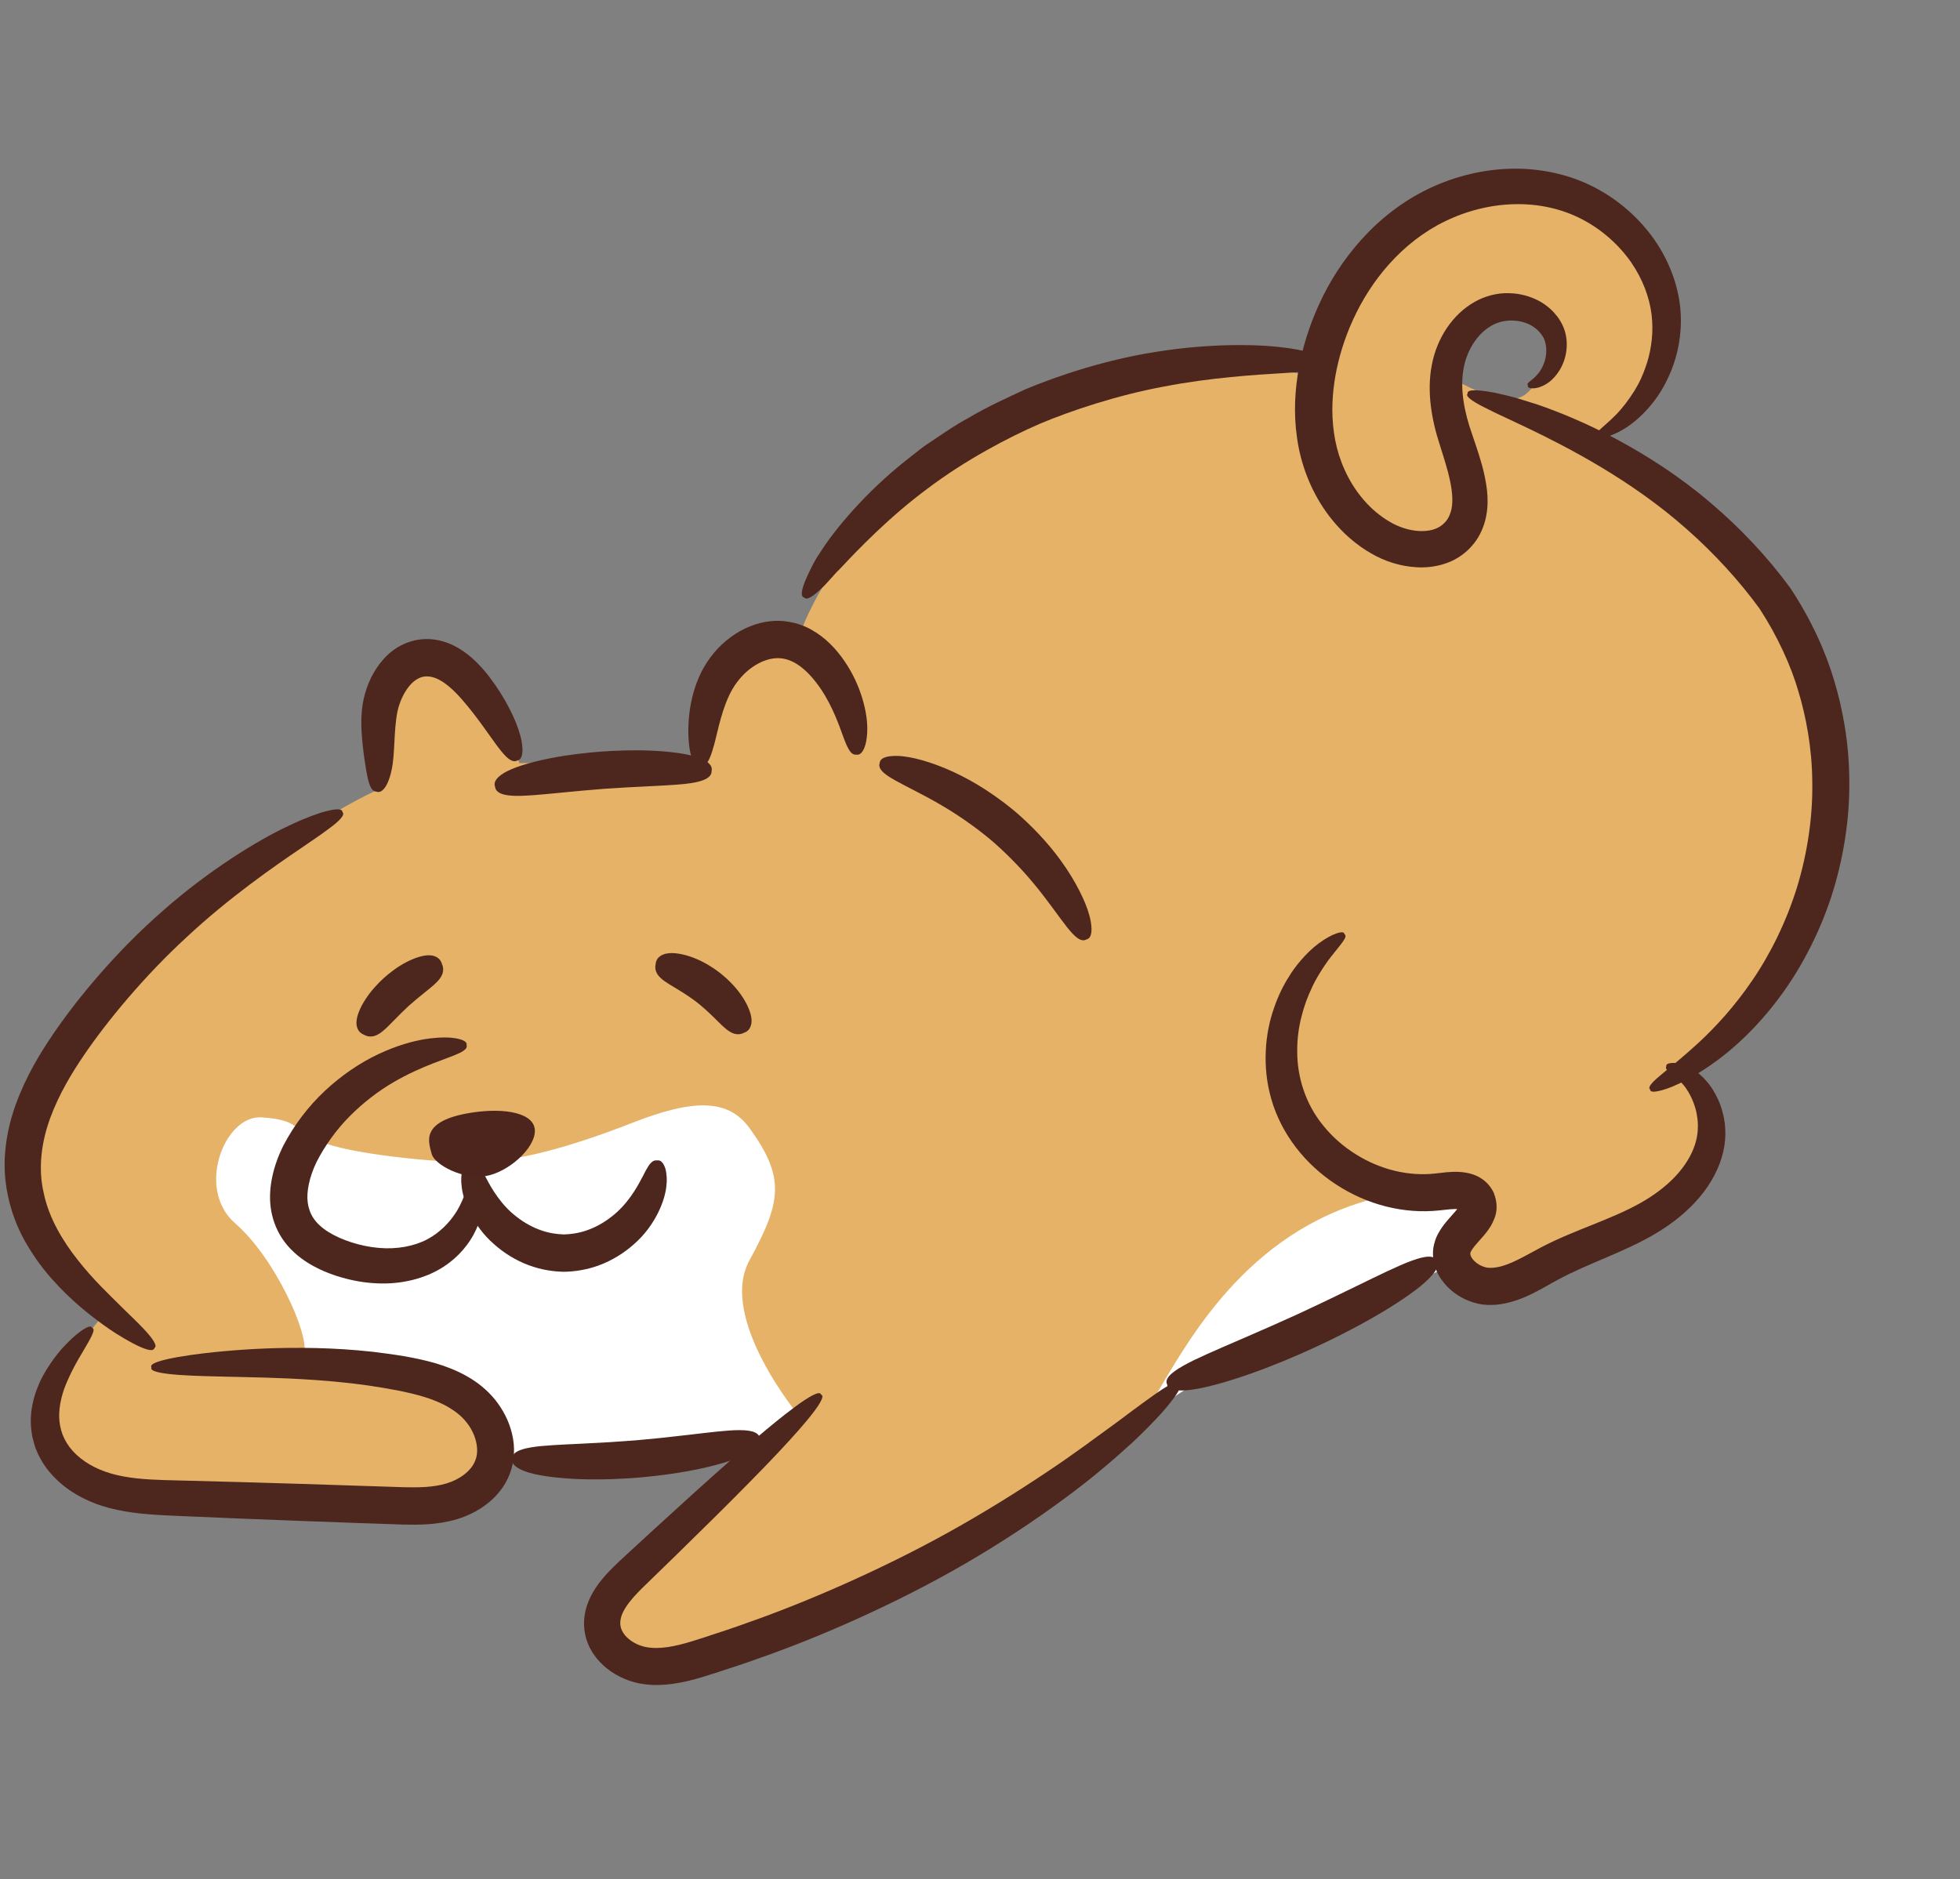 <?xml version="1.0" encoding="utf-8"?>
<!-- Generator: Adobe Illustrator 22.1.0, SVG Export Plug-In . SVG Version: 6.00 Build 0)  -->
<svg version="1.1" id="_x31__1_" xmlns="http://www.w3.org/2000/svg" xmlns:xlink="http://www.w3.org/1999/xlink" x="0px" y="0px"
	 viewBox="0 0 850 815" style="enable-background:new 0 0 850 815;" xml:space="preserve">
<rect x="0" y="0" width="850" height="815" fill="#808080" stroke="none"/>
<style type="text/css">
	.st0{fill:#E5B267;}
	.st1{fill:#FFFFFF;}
	.st2{fill:#4D261E;}
	.st3{fill:#4D251D;}
</style>
<g>
	<path class="st0" d="M790.376,332.217c6.01-88.976-101.001-141.88-101.001-141.88s7.215,0,25.251-30.06
		c18.036-30.059-6.012-74.547-48.094-80.559c-42.085-6.012-92.807,35.66-96.897,83.727c-34.869-9.62-114.724,0.44-162.818,36.51
		c-48.095,36.072-60.117,75.751-60.117,75.751s0,0-18.036-1.202c-18.036-1.203-25.251,55.309-25.251,55.309l-78.153,1.201
		c0,0-15.632-42.082-37.275-48.094c-21.642-6.013-27.654,15.63-25.249,60.118c-38.476,18.036-151.5,94.988-151.5,151.5
		c0,56.511,33.667,75.75,33.667,75.75s-42.085,46.893-14.428,68.534c27.654,21.643,108.213,16.833,131.058,14.429
		c22.845-2.405,52.906-14.429,49.299-22.846c0,0,42.082,2.404,48.094,2.404c6.013,0,73.346-9.62,73.346-9.62
		s-42.086,40.882-66.132,68.535c-24.047,27.656-3.608,37.275,67.333,18.036c70.942-19.237,173.142-105.808,173.142-105.808
		s15.632-6.012,31.261-12.024c15.633-6.012,88.977-46.893,88.977-46.893s0,12.024,13.226,14.428
		c13.226,2.404,87.774-44.487,87.774-44.487s25.249-51.701-2.406-48.094C729.054,465.681,784.364,421.192,790.376,332.217z
		 M659.316,172.301c-9.62,3.608-27.655-7.213-27.655-7.213c-6.012-8.417,8.416-38.477,28.856-32.465
		C680.96,138.634,668.936,168.693,659.316,172.301z"/>
	<path class="st1" d="M204.303,504.172c-13.889,0-52.875-3.447-65.519-9.194c-12.644-5.747-9.195-9.196-25.288-10.347
		C97.403,483.483,84.758,515.667,102,530.61c17.242,14.943,32.185,48.277,29.886,56.323c-2.299,8.048,70.117,12.646,78.163,32.185
		c8.048,19.541,27.589,14.944,27.589,14.944l88.508-5.748l20.689-13.793c0,0-35.633-42.53-21.84-67.82
		c13.794-25.288,15.784-35.771,0-57.471c-9.195-12.645-24.139-12.645-50.576-2.301C247.983,497.276,223.845,504.172,204.303,504.172
		z"/>
	<path class="st1" d="M491.671,617.969c2.226-1.336,4.799-5.004,7.985-10.197c13.253-21.615,37.117-69.676,90.868-86.358
		c66.668-20.689,42.53,12.644,42.53,12.644l-9.196,17.242c0,0-89.657,40.232-98.853,44.829
		C515.809,600.728,491.671,617.969,491.671,617.969z"/>
	<path class="st2" d="M52.247,566.391c-5.123-5.092-12.111-11.678-18.569-19.954c-6.477-8.203-12.516-18.177-14.737-29.079
		c-2.552-10.845-0.896-22.305,2.906-32.628c3.83-10.331,9.389-19.466,14.352-26.759c9.96-14.747,26.417-34.692,44.703-51.464
		c18.151-16.965,37.914-30.705,49.954-38.831c2.473-1.779,7.556-5.041,11.686-8.189c4.178-3.038,7.401-6.031,5.965-7.29
		c-0.061-1.937-4.399-1.202-9.507,0.338c-5.049,1.643-10.815,4.143-13.632,5.55c-13.676,6.335-35.197,19.665-54.773,36.987
		c-19.746,17.151-37.157,38.051-47.789,53.791c-5.354,7.898-11.587,18.028-16.064,30.421c-2.21,6.189-3.868,12.987-4.477,20.1
		c-0.671,7.108-0.05,14.511,1.68,21.458c1.688,6.972,4.454,13.55,7.904,19.273c3.417,5.745,7.235,10.901,11.243,15.251
		c7.896,8.864,15.956,15.11,22.094,19.527c5.125,3.813,20.913,13.635,21.752,9.828C70.207,582.785,56.434,570.709,52.247,566.391z"
		/>
	<path class="st2" d="M225.54,318.709c-1.657-6.293-6.424-16.119-13.278-25.071c-3.541-4.615-7.866-9.228-13.501-12.565
		c-2.816-1.645-5.992-2.912-9.249-3.496c-3.262-0.616-6.477-0.452-9.294,0.078c-2.81,0.622-5.815,1.798-8.546,3.597
		c-2.744,1.787-5.105,4.147-7.088,6.747c-3.938,5.238-6.37,11.426-7.344,17.741c-0.916,6.42-0.472,11.842-0.036,16.594
		c0.492,4.693,1.063,8.537,1.55,11.396c0.234,1.212,0.587,3.542,1.209,5.612c0.644,2.056,1.48,3.933,3.29,4.017
		c1.633,0.695,3.303-0.825,4.45-3.027c1.165-2.182,1.835-4.93,2.096-6.274c1.554-6.458,0.882-17.291,2.584-25.537
		c0.88-4.051,2.744-8.01,4.899-10.694c2.177-2.791,4.449-3.898,6.215-4.311c1.856-0.338,4.196-0.204,7.275,1.486
		c3.056,1.673,6.441,4.773,9.519,8.319c6.488,7.402,11.738,15.409,15.283,20.163c1.569,1.909,5.677,8.137,8.742,6.368
		C227.906,329.243,226.36,321.329,225.54,318.709z"/>
	<path class="st2" d="M302.092,328.332c-4.417-1.469-11.92-2.435-19.737-2.755c-7.817-0.342-15.925-0.001-21.566,0.406
		c-5.639,0.422-13.71,1.269-21.394,2.749c-7.686,1.458-14.967,3.509-19.123,5.609c-1.751,0.861-6.857,3.586-5.578,6.906
		c0.387,3.541,6.004,3.779,7.871,3.903c4.489,0.244,11.642-0.47,19.035-1.183c7.392-0.734,15.029-1.429,20.374-1.832
		c5.346-0.384,13.004-0.811,20.423-1.163c7.418-0.376,14.6-0.713,19.002-1.613c1.832-0.395,7.352-1.452,7.218-5.011
		C309.4,330.877,303.95,328.927,302.092,328.332z"/>
	<path class="st2" d="M376.106,316.439c0.171-7.081-2.612-19.088-9.766-29.527c-3.539-5.243-8.27-10.323-14.307-13.701
		c-5.963-3.452-13.206-4.502-18.49-3.702c-5.388,0.615-11.448,2.961-16.666,6.852c-5.271,3.837-9.754,9.184-12.796,15.255
		c-2.867,5.868-4.373,11.943-5.042,17.203c-0.683,5.282-0.629,9.811-0.316,13.169c0.232,2.851,1.363,10.971,4.922,10.453
		c3.494,0.817,5.362-7.077,6.093-9.585c1.674-6.094,3.366-16.136,7.974-24.087c2.182-3.712,5.259-7.13,8.573-9.398
		c3.288-2.331,6.641-3.5,9.224-3.788c2.624-0.353,5.539,0.002,8.791,1.698c3.242,1.677,6.642,4.833,9.526,8.597
		c5.982,7.63,9.369,16.705,11.365,22.288c0.448,1.167,1.245,3.52,2.217,5.582c1.004,2.049,2.199,3.853,3.986,3.552
		c1.743,0.37,3.071-1.503,3.807-3.964C375.97,320.889,376.108,317.924,376.106,316.439z"/>
	<path class="st2" d="M472.393,396.921c-1.558-5.884-6.046-14.975-12.184-23.428c-6.07-8.512-13.787-16.19-19.508-21.112
		c-5.757-4.88-14.551-11.3-23.91-15.959c-9.311-4.737-18.992-7.746-25.046-8.362c-2.54-0.345-10.076-0.682-10.236,2.891
		c-1.326,3.335,4.952,6.453,6.933,7.653c4.87,2.725,13.003,6.54,20.953,11.318c7.989,4.712,15.678,10.458,20.788,14.775
		c5.064,4.37,11.944,11.064,17.851,18.216c5.965,7.103,11.006,14.537,14.46,18.919c1.496,1.768,5.561,7.481,8.646,5.649
		C474.645,406.764,473.13,399.375,472.393,396.921z"/>
	<path class="st2" d="M97.685,597.097c10.15,0.252,23.612,0.388,38.712,1.436c7.548,0.526,15.506,1.287,23.634,2.452
		c8.072,1.225,16.63,2.65,24.191,4.972c3.774,1.199,7.355,2.643,10.466,4.512c1.556,0.932,3.03,1.933,4.352,3.06
		c1.254,1.073,2.378,2.244,3.403,3.538c4.117,5.227,5.539,11.944,3.678,16.363c-1.666,4.594-6.984,8.38-12.545,9.996
		c-5.697,1.708-12.116,1.783-18.228,1.635c-25.27-0.839-61.813-2.063-96.96-2.915c-8.839-0.207-17.18-0.355-24.652-1.735
		c-7.484-1.32-13.927-4.011-18.9-8.001c-4.968-3.967-7.813-8.84-8.743-13.922c-1.015-5.033-0.089-10.104,1.191-14.41
		c1.032-3.613,4.34-10.766,7.984-16.707c3.485-5.993,6.715-10.949,4.673-11.43c-0.506-1.955-5.612,1.289-10.85,6.662
		c-5.348,5.235-10.274,13.079-12.123,17.514c-2.224,5.176-4.332,12.095-3.37,20.204c0.147,0.999,0.261,2.023,0.467,3.039
		c0.267,1.004,0.538,2.019,0.814,3.046c0.59,2.05,1.47,4.095,2.529,6.042c2.107,3.931,5.045,7.47,8.461,10.516
		c6.804,6.074,15.87,10.042,24.956,11.912c9.127,1.955,18.307,2.26,27.031,2.657c35.195,1.55,71.504,2.871,97.094,3.719
		c6.546,0.107,14.471,0.26,23.307-2.352c4.44-1.359,8.863-3.447,12.951-6.619c4.054-3.143,7.825-7.57,9.908-13.119
		c2.106-5.54,2.301-11.709,0.971-17.155c-1.268-5.509-3.86-10.449-7.239-14.747c-7.127-8.853-16.99-13.319-26.191-16.046
		c-9.338-2.632-18.097-3.797-26.749-4.867c-8.635-0.972-17.002-1.461-24.871-1.649c-15.744-0.371-29.481,0.422-39.733,1.353
		c-8.607,0.716-33.934,3.625-31.615,7.039C63.784,596.726,89.226,596.819,97.685,597.097z"/>
	<path class="st2" d="M329.348,622.557c-7.755,6.526-17.851,15.452-29.203,25.711c-5.654,5.153-11.647,10.614-17.837,16.255
		c-3.082,2.836-6.211,5.718-9.374,8.628c-3.094,2.892-6.447,5.813-9.797,9.481c-3.265,3.639-6.643,7.922-8.6,13.787
		c-0.959,2.902-1.439,6.198-1.194,9.443c0.226,3.309,1.225,6.582,2.738,9.381c3.071,5.65,7.766,9.49,12.744,12.008
		c2.514,1.258,5.153,2.188,7.897,2.773c2.749,0.578,5.27,0.785,7.824,0.812c10.165-0.049,18.471-2.963,25.592-5.181
		c7.21-2.335,13.941-4.532,19.94-6.74c24.123-8.415,57.914-22.936,88.535-40.729c15.305-8.888,29.814-18.498,42.303-27.703
		c12.553-9.13,22.87-18.124,30.419-25.046c3.117-2.942,9.266-8.86,13.958-14.332c4.657-5.52,8.032-10.371,6.037-10.925
		c-0.458-1.984-5.547,1.023-11.288,5.154c-5.787,4.091-12.43,9.118-15.784,11.615c-8.125,5.866-18.711,13.907-31.316,22.211
		c-12.54,8.38-26.885,17.295-41.916,25.63c-30.07,16.675-62.919,30.682-86.398,38.873c-5.835,2.149-12.385,4.294-19.396,6.586
		c-7.053,2.302-14.156,4.521-20.63,4.532c-3.322-0.012-6.04-0.52-8.673-1.813c-2.62-1.261-4.844-3.234-5.942-5.251
		c-1.086-1.979-1.304-3.993-0.566-6.532c0.739-2.515,2.695-5.451,5.194-8.293c2.465-2.839,5.588-5.724,8.701-8.768
		c3.08-2.998,6.13-5.964,9.13-8.883c5.975-5.871,11.758-11.553,17.214-16.913c10.87-10.772,20.338-20.36,27.282-27.744
		c5.803-6.172,23.073-24.582,19.122-25.702C355.164,600.874,335.832,617.102,329.348,622.557z"/>
	<path class="st2" d="M320.563,620.291c-5.107-0.017-13.271,1.034-21.726,2.019c-8.45,1.01-17.199,1.909-23.321,2.426
		c-6.124,0.498-14.902,1.044-23.404,1.437c-8.504,0.419-16.73,0.727-21.765,1.586c-2.093,0.384-8.401,1.372-8.206,4.938
		c-0.851,3.464,5.392,5.485,7.52,6.092c5.06,1.51,13.636,2.506,22.567,2.78c8.929,0.3,18.186-0.167,24.623-0.691
		c6.437-0.542,15.645-1.6,24.406-3.365c8.763-1.739,17.061-4.134,21.802-6.457c1.998-0.949,7.825-3.973,6.413-7.249
		C329.074,620.257,322.691,620.324,320.563,620.291z"/>
	<path class="st2" d="M735.896,483.62c0.681,3.761,0.658,8.265-0.781,12.682c-1.483,4.682-4.365,9.448-8.493,13.859
		c-4.125,4.411-9.49,8.433-15.564,11.817c-6.095,3.391-13.069,6.283-20.355,9.207c-7.289,2.934-14.976,5.947-22.446,9.87
		c-7.301,3.901-13.507,7.629-18.852,8.542c-1.26,0.264-2.726,0.353-3.634,0.29c-0.849-0.02-1.828-0.244-2.772-0.638
		c-1.905-0.701-3.687-2.145-4.546-3.42c-0.489-0.636-0.68-1.206-0.76-1.589c-0.12-0.408-0.065-0.604,0.014-0.896
		c0.014-0.515,1.299-2.426,3.035-4.338c0.777-0.879,1.571-1.777,2.381-2.695c0.434-0.492,0.901-1.056,1.386-1.671
		c0.232-0.266,0.628-0.799,0.962-1.322l1.041-1.55c1.22-2.151,2.25-4.479,2.456-6.971c0.246-2.482-0.22-5.014-1.163-7.434
		c-1.177-2.504-3.033-4.738-5.484-6.284c-2.415-1.596-5.434-2.42-8.538-2.712c-0.396-0.06-0.764-0.069-1.114-0.083l-0.81-0.033
		l-1.547,0.005c-1.004,0.028-1.972,0.09-2.915,0.171c-1.821,0.145-3.769,0.488-5.009,0.552c-5.561,0.636-11.529,0.271-17.44-1.156
		c-11.84-2.801-23.33-9.968-31.043-19.57c-7.876-9.548-11.361-21.362-11.338-32.227c-0.051-5.421,0.661-10.579,1.871-15.158
		c1.152-4.598,2.672-8.676,4.316-12.079c1.361-3.252,4.91-9.333,8.679-14.097c3.692-4.775,7.387-8.485,5.624-9.515
		c-0.075-1.97-5.447-0.246-11.061,3.918c-5.635,4.092-10.81,10.731-12.901,14.326c-2.453,3.766-4.77,8.437-6.618,13.866
		c-1.903,5.409-3.212,11.638-3.534,18.386c-0.335,6.739,0.33,14.025,2.465,21.29c2.117,7.269,5.745,14.382,10.564,20.652
		c9.623,12.599,23.889,21.848,39.161,25.675c7.628,1.931,15.504,2.506,22.996,1.697c2.04-0.151,3.298-0.391,4.684-0.492
		c0.659-0.053,1.285-0.088,1.869-0.103l0.827,0.001l0.429,0.021l0.006,0.018l-0.006,0.005l-0.136,0.165
		c-0.274,0.349-0.58,0.722-0.942,1.131c-0.778,0.878-1.539,1.739-2.283,2.58c-1.027,1.194-2.153,2.46-3.335,4.193
		c-1.139,1.721-2.426,3.72-3.161,6.599c-1.68,5.604,0.114,12.002,3.173,16.065c3.062,4.25,7.116,7.243,11.906,9.113
		c2.389,0.939,5.004,1.57,7.835,1.682c2.764,0.114,5.035-0.128,7.451-0.601c9.547-1.952,16.702-6.891,23.243-10.35
		c6.446-3.506,13.595-6.48,20.916-9.61c7.322-3.137,14.809-6.432,21.875-10.675c7.053-4.251,13.441-9.388,18.514-15.391
		c5.069-5.974,8.733-12.888,10.301-19.702c1.673-7.085,0.935-13.632-0.683-18.716c-0.597-2.158-1.912-5.282-3.893-8.434
		c-1.988-3.145-4.828-6.252-8.011-8.321c-3.171-2.11-6.561-3.013-8.83-3.158c-2.357,0.039-3.528,0.526-3.228,1.511
		c-0.619,0.744,0.282,1.772,1.788,2.822c1.457,1.243,3.48,2.728,5.254,4.801C733.368,474.22,735.478,480.466,735.896,483.62z"/>
	<path class="st2" d="M744.078,460.397c8.085-5.847,17.992-14.974,27.112-27.131c9.179-12.088,17.306-27.274,22.794-43.733
		c5.422-16.474,8.191-34.154,8.008-50.663c-0.015-16.528-2.942-31.742-6.597-43.796c-3.584-12.16-9.769-26.141-19.099-40.201
		c-9.839-13.395-21.719-26.018-34.825-37.088c-13.012-11.095-27.172-20.15-40.255-27.193c-13.109-7.039-25.225-11.953-34.465-15.128
		c-1.946-0.612-4.859-1.523-8.104-2.541c-3.257-0.959-6.906-1.817-10.249-2.548c-6.747-1.3-12.364-1.707-11.911,0.271
		c-1.455,1.405,3.387,4.211,9.406,7.119c2.981,1.537,6.301,3.008,9.272,4.425c2.971,1.405,5.636,2.666,7.42,3.51
		c16.932,8.133,44.916,22.486,68.853,43.762c11.933,10.482,23.046,22.672,31.688,34.598c7.895,12.138,13.653,24.968,16.772,35.728
		c3.261,10.774,5.918,24.373,6.037,39.23c0.276,14.84-2.029,30.807-6.614,45.822c-4.658,14.996-11.581,28.974-19.391,40.364
		c-7.751,11.451-16.15,20.402-22.895,26.676c-2.831,2.604-8.552,7.744-13.723,11.81c-2.5,2.163-4.888,3.988-6.377,5.546
		c-1.492,1.55-2.133,2.759-1.298,3.309c-0.036,1.025,1.287,1.163,3.453,0.717c2.158-0.453,5.2-1.416,8.328-2.935
		C733.844,467.556,740.688,462.826,744.078,460.397z"/>
	<path class="st2" d="M557.005,150.781c-12.435-1.673-33.472-1.719-54.942,1.724c-21.508,3.248-43.075,10.305-57.581,16.441
		c-7.135,3.354-15.931,7.2-24.828,12.531c-4.586,2.409-9.015,5.459-13.535,8.483c-2.234,1.547-4.589,2.951-6.745,4.645
		c-2.155,1.695-4.312,3.39-6.459,5.079c-17.156,13.575-30.922,29.776-37.582,40.489c-1.6,2.084-3.962,6.839-5.774,10.891
		c-1.754,4.103-2.681,7.673-0.823,8.083c1.139,1.454,4.17-0.73,7.277-3.698c3.173-2.927,6.17-6.862,8.079-8.536
		c8.142-8.753,21.854-22.935,38.236-35.048c16.244-12.291,35.001-22.165,48.517-28.024c13.58-5.73,33.715-12.44,53.863-16.169
		c20.108-3.909,39.924-5.138,51.931-5.847c4.991-0.458,20.04-0.578,19.221-4.255C577.565,154.237,562.246,151.314,557.005,150.781z"
		/>
	<path class="st2" d="M612.138,546.844c-5.715,2.067-14.576,6.454-23.777,10.936c-9.189,4.504-18.739,9.067-25.449,12.162
		c-6.72,3.08-16.401,7.355-25.802,11.398c-9.393,4.065-18.495,7.935-23.783,10.926c-2.196,1.269-8.834,4.938-7.201,8.133
		c0.436,3.556,8.112,2.707,10.687,2.353c6.157-0.791,15.972-3.545,25.919-7.081c9.953-3.511,20.007-7.835,26.943-11.014
		c6.93-3.195,16.757-8.01,25.905-13.28c9.158-5.248,17.638-10.903,22.248-15.062c1.946-1.724,7.588-6.997,5.172-9.643
		C621.637,543.354,614.53,546.002,612.138,546.844z"/>
	<path class="st2" d="M667.227,130.411c-3.73-1.919-8.146-3.202-12.977-3.25c-4.756-0.165-10.239,1.181-14.863,3.844
		c-9.433,5.393-16.227,15.576-18.447,27.293c-2.259,11.634-0.067,23.907,3.522,34.847c1.67,5.337,3.367,10.491,4.401,15.485
		c1.046,4.95,1.408,9.811,0.312,13.312c-0.55,1.757-1.244,3.269-2.483,4.539c-1.114,1.268-2.446,2.177-4.098,2.84
		c-3.28,1.331-7.828,1.344-12.166,0.21c-2.174-0.557-4.314-1.379-6.278-2.407c-2.02-1.091-4.105-2.378-5.958-3.854
		c-3.802-2.878-7.058-6.46-9.823-10.301c-5.495-7.805-8.704-16.674-9.877-25.407c-1.259-8.735-0.667-17.234,0.677-24.765
		c2.681-15.032,9.891-33.353,23.344-48.33c6.684-7.459,14.883-13.994,24.203-18.506c9.326-4.544,19.779-7.182,30.124-7.401
		c10.351-0.238,20.529,1.981,29.191,6.521c8.728,4.518,16.038,11.145,21.212,18.494c5.139,7.384,8.14,15.495,9.019,23.012
		c0.9,7.529-0.133,14.606-1.862,20.372c-0.771,2.396-1.975,6.013-3.989,9.756c-1.982,3.751-4.657,7.638-7.529,10.898
		c-5.657,6.634-12.295,10.278-10.319,11.453c-0.277,1.116,1.423,1.13,4.479,0.344c2.938-0.951,7.19-2.872,11.144-6.076
		c4.014-3.116,7.813-7.279,10.682-11.473c2.906-4.183,4.769-8.396,5.953-11.228c2.711-6.803,4.639-15.435,4.017-25.179
		c-0.609-9.725-3.994-20.145-10.099-29.596c-6.139-9.406-14.929-17.851-25.754-23.788c-10.844-6.01-23.658-9.017-36.351-8.903
		c-12.729,0.083-25.395,3.137-36.764,8.54c-11.434,5.404-21.337,13.229-29.282,22.004c-7.96,8.796-14.077,18.509-18.482,28.16
		c-4.431,9.658-7.299,19.189-8.882,28.065c-1.576,8.852-2.319,19.039-0.741,29.916c1.481,10.839,5.609,22.383,12.811,32.443
		c3.638,5.01,7.992,9.741,13.208,13.652c2.586,2.003,5.345,3.712,8.353,5.295c3.099,1.583,6.352,2.798,9.747,3.633
		c6.737,1.619,14.34,1.955,21.865-1.072c3.708-1.507,7.261-3.992,9.91-7.116c2.719-2.982,4.588-6.843,5.62-10.595
		c2.056-7.685,0.937-14.636-0.382-20.705c-1.403-6.118-3.383-11.627-5.129-16.819c-3.525-9.93-5.233-19.453-3.91-27.873
		c1.212-8.223,5.775-15.345,11.283-18.849c5.329-3.575,11.922-3.39,16.545-1.494c1.906,0.796,4.615,2.417,6.414,5.182
		c1.753,2.486,2.249,6.677,1.292,10.305c-0.451,1.818-1.204,3.478-2.073,4.865c-0.886,1.38-1.915,2.412-2.827,3.276
		c-0.939,0.797-1.766,1.421-2.286,1.887c-0.506,0.512-0.677,0.971-0.266,1.328c-0.266,0.513-0.016,0.874,0.78,1.08
		c0.803,0.248,2.125,0.238,3.819-0.211c1.646-0.508,3.643-1.476,5.47-3.096c1.811-1.618,3.477-3.798,4.683-6.37
		c2.44-5.071,2.98-12.012,0.125-17.751C674.86,135.323,670.284,132.021,667.227,130.411z"/>
	<path class="st2" d="M197.425,526.333c-2.402,3.663-6.452,8.195-12.148,11.203c-5.65,2.987-13.244,4.437-21.036,3.712
		c-7.697-0.642-16.055-3.301-21.874-6.933c-2.905-1.826-5.105-3.92-6.493-6.043c-1.37-2.125-2.109-4.376-2.41-6.634
		c-0.638-4.482,0.596-11.082,3.907-17.821c3.41-6.668,8.407-13.798,14.253-19.642c5.855-5.912,12.453-10.945,18.836-14.671
		c6.378-3.744,12.419-6.35,17.055-8.173c1.939-0.76,5.841-2.158,9.226-3.508c3.365-1.314,6.243-2.777,5.6-4.512
		c0.454-1.788-2.696-2.839-6.677-3.215c-3.966-0.349-8.644,0.194-10.979,0.553c-5.583,0.853-12.909,2.921-20.692,6.611
		c-7.786,3.67-15.895,9.133-23.125,15.9c-7.276,6.808-13.325,14.869-17.879,23.52c-4.396,8.698-6.725,18.366-5.591,27.016
		c0.539,4.258,2.083,9.135,5.023,13.543c2.928,4.404,7.048,8.021,11.488,10.724c4.46,2.72,9.252,4.654,14.122,6.073
		c4.902,1.422,10.04,2.344,15.237,2.576c10.38,0.554,21.021-1.913,29.113-7.19c8.083-5.279,12.849-12.469,14.988-18.266
		c0.988-2.377,2.286-7.514,1.77-11.853c-0.434-4.371-2.312-7.408-3.93-6.565c-1.844-0.253-2.608,2.731-3.83,5.754
		C200.224,521.568,198.513,524.815,197.425,526.333z"/>
	<path class="st2" d="M278.362,510.936c-2.315,4.508-6.515,11.756-13.282,16.866c-3.291,2.576-7.017,4.614-10.624,5.849
		c-3.611,1.262-7.058,1.686-9.863,1.763c-2.804-0.077-6.25-0.501-9.862-1.762c-3.608-1.234-7.334-3.271-10.625-5.847
		c-6.769-5.108-10.97-12.356-13.283-16.864c-0.6-0.932-1.378-2.882-2.507-4.606c-0.973-1.718-2.338-3.312-4.084-3.025
		c-1.781-0.321-2.949,1.426-3.679,3.813c-0.583,2.338-0.636,5.23-0.42,6.621c0.409,6.777,4.972,17.918,13.997,25.786
		c4.4,3.981,9.692,7.2,15.104,9.208c5.405,2.047,10.867,2.806,15.361,2.872c4.495-0.066,9.954-0.827,15.359-2.873
		c5.411-2.009,10.704-5.23,15.104-9.209c9.024-7.871,13.585-19.012,13.993-25.79c0.214-1.388,0.161-4.283-0.42-6.621
		c-0.731-2.385-1.898-4.132-3.68-3.811c-1.745-0.287-3.11,1.307-4.083,3.025C279.737,508.056,278.96,510.004,278.362,510.936z"/>
	<path class="st3" d="M205.157,482.492c-23.595,3.481-19.134,13.111-17.964,17.922c1.17,4.812,13.762,11.331,23.451,9.689
		c9.691-1.643,21.36-11.918,21.315-19.652C231.914,482.714,219.03,480.445,205.157,482.492z"/>
	<path class="st2" d="M325.898,442.026c-0.179-2.874-2.023-7.075-4.771-10.874c-2.718-3.83-6.315-7.152-8.979-9.235
		c-2.674-2.068-6.783-4.734-11.164-6.422c-4.359-1.726-8.884-2.478-11.715-1.942c-1.209,0.18-4.65,1.074-4.927,4.602
		c-0.761,3.461,1.58,5.42,2.27,6.126c1.756,1.637,4.739,3.27,7.704,5.091c2.978,1.795,5.912,3.816,7.893,5.335
		c1.959,1.546,4.643,3.889,7.117,6.333c2.495,2.425,4.814,4.912,6.834,6.21c0.855,0.496,3.331,2.281,6.496,0.689
		C326.006,446.8,326.023,443.243,325.898,442.026z"/>
	<path class="st2" d="M164.233,448.49c1.997-1.156,4.246-3.507,6.571-5.876c2.31-2.382,4.728-4.762,6.48-6.368
		c1.77-1.587,4.374-3.763,6.969-5.83c2.584-2.084,5.142-4.092,6.488-5.966c0.53-0.793,2.326-3.102,0.917-6.352
		c-0.981-3.397-4.258-3.735-5.383-3.757c-2.659-0.129-6.612,1.124-10.356,3.132c-3.76,1.983-7.24,4.722-9.515,6.776
		c-2.268,2.065-5.332,5.262-7.672,8.812c-2.363,3.53-3.994,7.341-4.122,10.001c-0.089,1.122-0.072,4.416,3.213,5.722
		C160.92,450.503,163.392,448.94,164.233,448.49z"/>
</g>
</svg>
